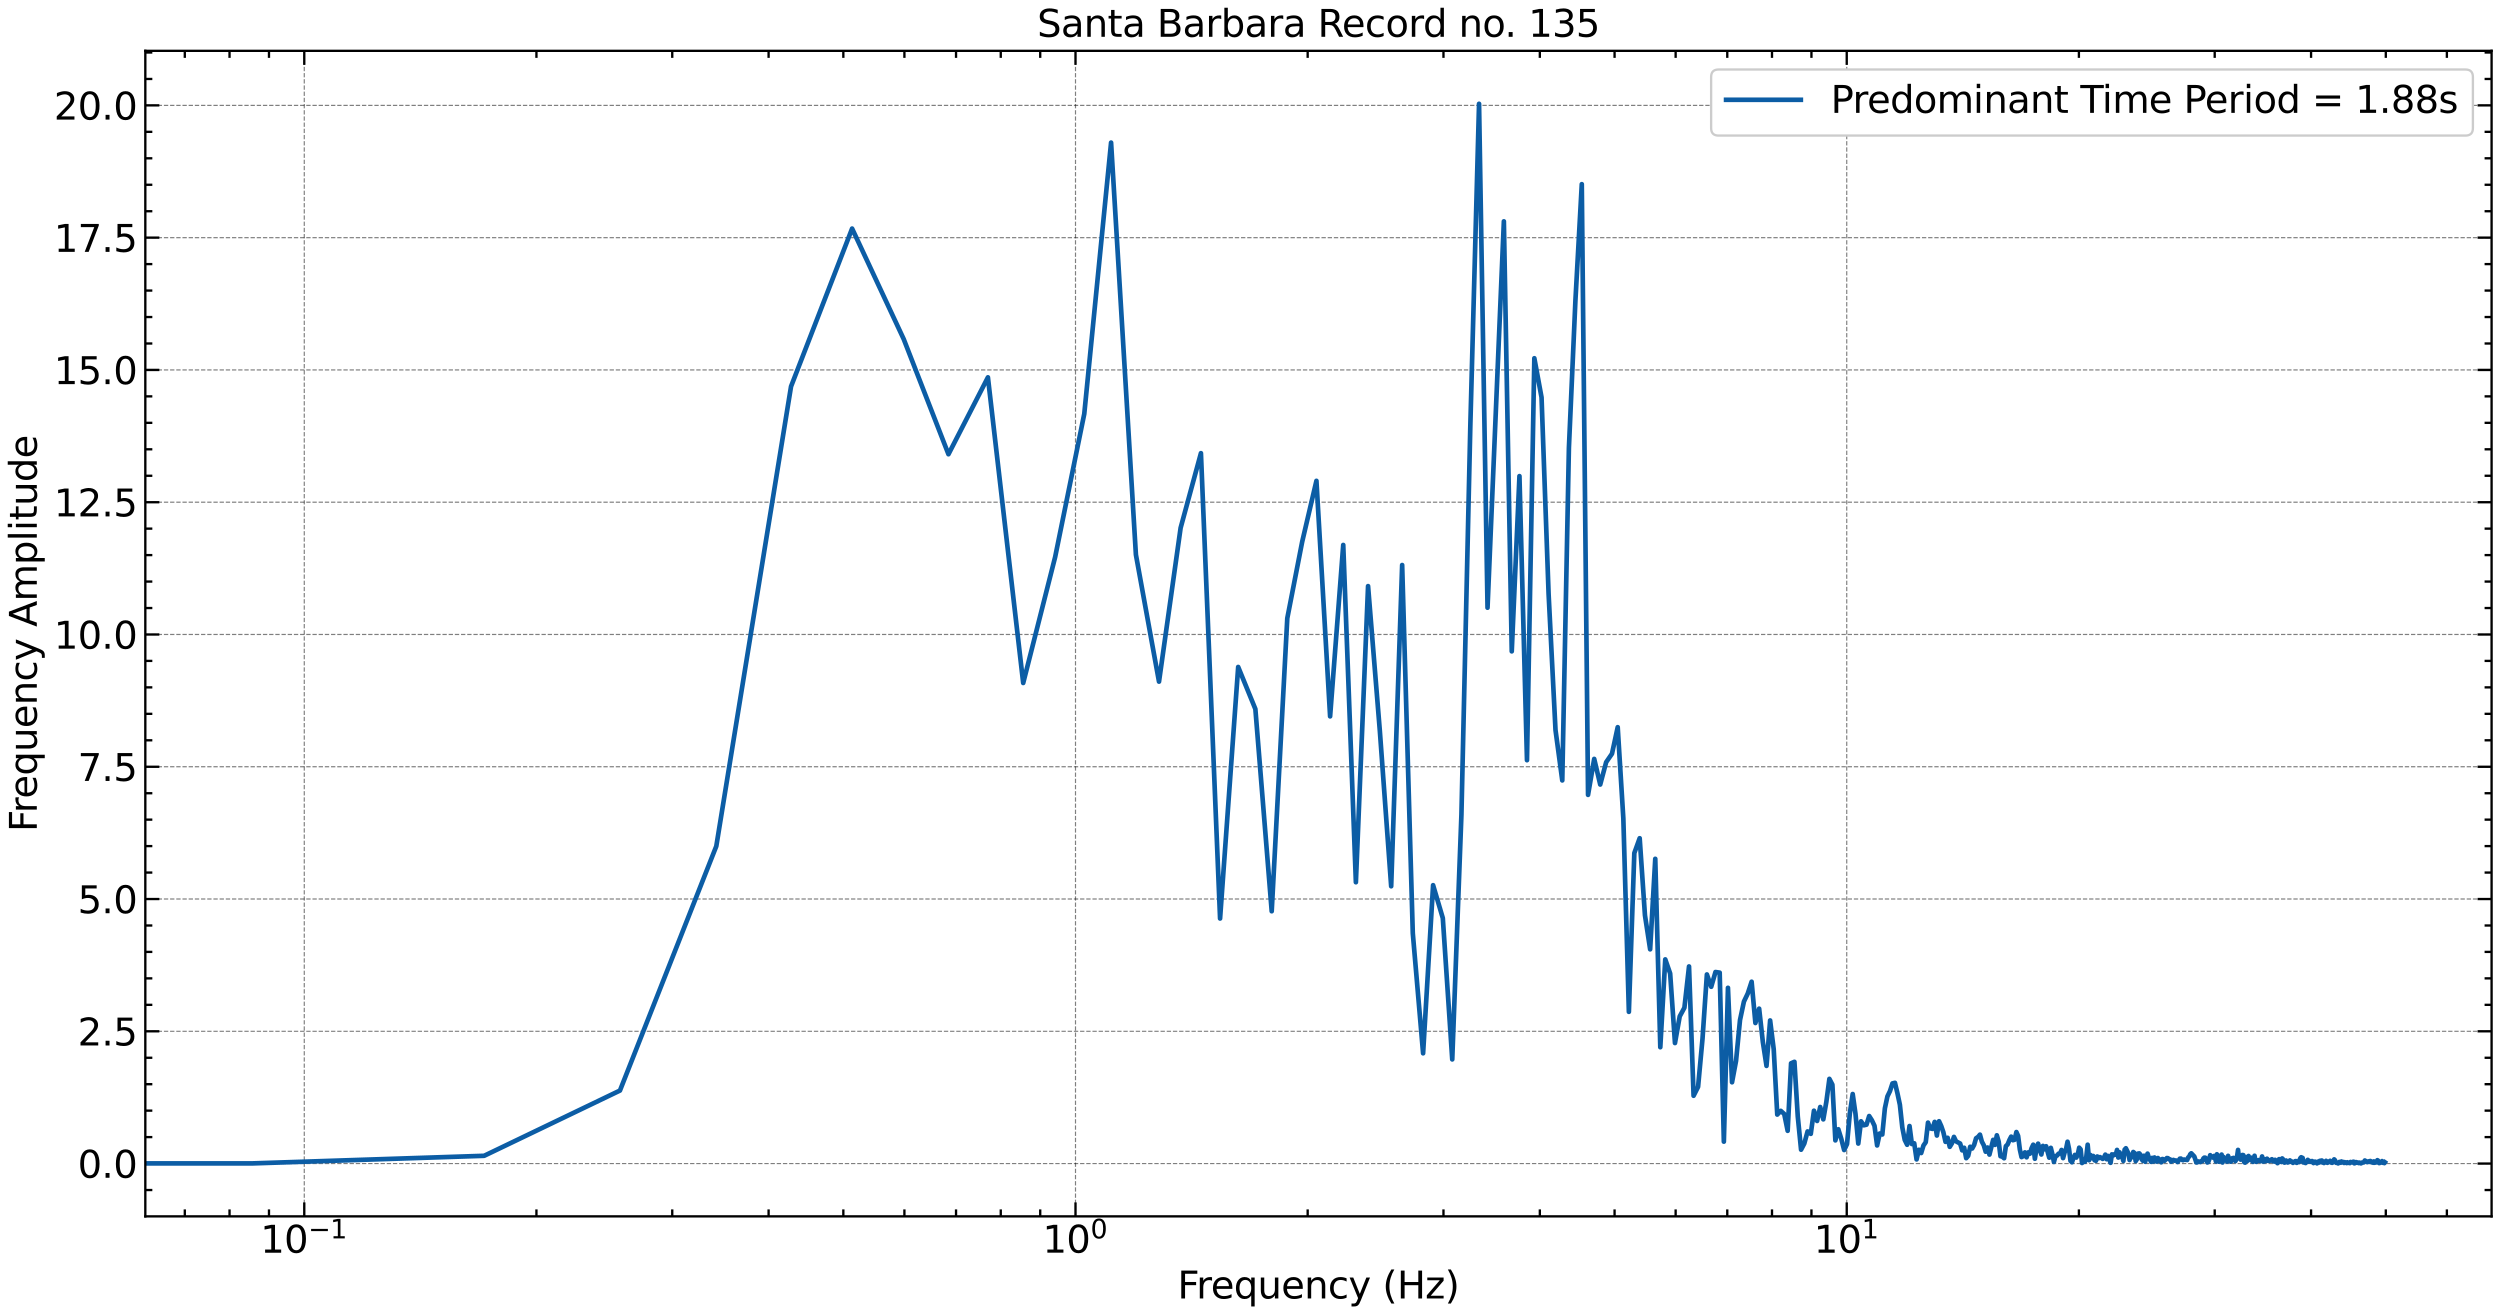 <?xml version="1.0" encoding="utf-8" standalone="no"?>
<!DOCTYPE svg PUBLIC "-//W3C//DTD SVG 1.1//EN"
  "http://www.w3.org/Graphics/SVG/1.1/DTD/svg11.dtd">
<svg xmlns:xlink="http://www.w3.org/1999/xlink" width="1070.21pt" height="562.788pt" viewBox="0 0 1070.21 562.788" xmlns="http://www.w3.org/2000/svg" version="1.1">
 <defs>
  <style type="text/css">*{stroke-linejoin: round; stroke-linecap: butt}</style>
 </defs>
 <g id="figure_1">
  <g id="patch_1">
   <path d="M 0 562.788 
L 1070.21 562.788 
L 1070.21 0 
L 0 0 
z
" style="fill: #ffffff"/>
  </g>
  <g id="axes_1">
   <g id="patch_2">
    <path d="M 62.21 520.717 
L 1066.61 520.717 
L 1066.61 21.758 
L 62.21 21.758 
z
" style="fill: #ffffff"/>
   </g>
   <g id="matplotlib.axis_1">
    <g id="xtick_1">
     <g id="line2d_1">
      <path d="M 130.254 520.717 
L 130.254 21.758 
" clip-path="url(#p69deda35cc)" style="fill: none; stroke-dasharray: 1.85,0.8; stroke-dashoffset: 0; stroke: #000000; stroke-opacity: 0.5; stroke-width: 0.5"/>
     </g>
     <g id="line2d_2">
      <defs>
       <path id="m5e40bfa766" d="M 0 0 
L 0 -6 
" style="stroke: #000000"/>
      </defs>
      <g>
       <use xlink:href="#m5e40bfa766" x="130.254" y="520.717" style="stroke: #000000"/>
      </g>
     </g>
     <g id="line2d_3">
      <defs>
       <path id="m5f6b72f36f" d="M 0 0 
L 0 6 
" style="stroke: #000000"/>
      </defs>
      <g>
       <use xlink:href="#m5f6b72f36f" x="130.254" y="21.758" style="stroke: #000000"/>
      </g>
     </g>
     <g id="text_1">
      <!-- $\mathdefault{10^{-1}}$ -->
      <g transform="translate(111.454 536.375) scale(0.16 -0.16)">
       <defs>
        <path id="DejaVuSans-31" d="M 794 531 
L 1825 531 
L 1825 4091 
L 703 3866 
L 703 4441 
L 1819 4666 
L 2450 4666 
L 2450 531 
L 3481 531 
L 3481 0 
L 794 0 
L 794 531 
z
" transform="scale(0.016)"/>
        <path id="DejaVuSans-30" d="M 2034 4250 
Q 1547 4250 1301 3770 
Q 1056 3291 1056 2328 
Q 1056 1369 1301 889 
Q 1547 409 2034 409 
Q 2525 409 2770 889 
Q 3016 1369 3016 2328 
Q 3016 3291 2770 3770 
Q 2525 4250 2034 4250 
z
M 2034 4750 
Q 2819 4750 3233 4129 
Q 3647 3509 3647 2328 
Q 3647 1150 3233 529 
Q 2819 -91 2034 -91 
Q 1250 -91 836 529 
Q 422 1150 422 2328 
Q 422 3509 836 4129 
Q 1250 4750 2034 4750 
z
" transform="scale(0.016)"/>
        <path id="DejaVuSans-2212" d="M 678 2272 
L 4684 2272 
L 4684 1741 
L 678 1741 
L 678 2272 
z
" transform="scale(0.016)"/>
       </defs>
       <use xlink:href="#DejaVuSans-31" transform="translate(0 0.684)"/>
       <use xlink:href="#DejaVuSans-30" transform="translate(63.623 0.684)"/>
       <use xlink:href="#DejaVuSans-2212" transform="translate(128.203 38.966) scale(0.7)"/>
       <use xlink:href="#DejaVuSans-31" transform="translate(186.855 38.966) scale(0.7)"/>
      </g>
     </g>
    </g>
    <g id="xtick_2">
     <g id="line2d_4">
      <path d="M 460.406 520.717 
L 460.406 21.758 
" clip-path="url(#p69deda35cc)" style="fill: none; stroke-dasharray: 1.85,0.8; stroke-dashoffset: 0; stroke: #000000; stroke-opacity: 0.5; stroke-width: 0.5"/>
     </g>
     <g id="line2d_5">
      <g>
       <use xlink:href="#m5e40bfa766" x="460.406" y="520.717" style="stroke: #000000"/>
      </g>
     </g>
     <g id="line2d_6">
      <g>
       <use xlink:href="#m5f6b72f36f" x="460.406" y="21.758" style="stroke: #000000"/>
      </g>
     </g>
     <g id="text_2">
      <!-- $\mathdefault{10^{0}}$ -->
      <g transform="translate(446.326 536.375) scale(0.16 -0.16)">
       <use xlink:href="#DejaVuSans-31" transform="translate(0 0.766)"/>
       <use xlink:href="#DejaVuSans-30" transform="translate(63.623 0.766)"/>
       <use xlink:href="#DejaVuSans-30" transform="translate(128.203 39.047) scale(0.7)"/>
      </g>
     </g>
    </g>
    <g id="xtick_3">
     <g id="line2d_7">
      <path d="M 790.558 520.717 
L 790.558 21.758 
" clip-path="url(#p69deda35cc)" style="fill: none; stroke-dasharray: 1.85,0.8; stroke-dashoffset: 0; stroke: #000000; stroke-opacity: 0.5; stroke-width: 0.5"/>
     </g>
     <g id="line2d_8">
      <g>
       <use xlink:href="#m5e40bfa766" x="790.558" y="520.717" style="stroke: #000000"/>
      </g>
     </g>
     <g id="line2d_9">
      <g>
       <use xlink:href="#m5f6b72f36f" x="790.558" y="21.758" style="stroke: #000000"/>
      </g>
     </g>
     <g id="text_3">
      <!-- $\mathdefault{10^{1}}$ -->
      <g transform="translate(776.478 536.375) scale(0.16 -0.16)">
       <use xlink:href="#DejaVuSans-31" transform="translate(0 0.684)"/>
       <use xlink:href="#DejaVuSans-30" transform="translate(63.623 0.684)"/>
       <use xlink:href="#DejaVuSans-31" transform="translate(128.203 38.966) scale(0.7)"/>
      </g>
     </g>
    </g>
    <g id="xtick_4">
     <g id="line2d_10">
      <defs>
       <path id="m559276eb8d" d="M 0 0 
L 0 -3 
" style="stroke: #000000"/>
      </defs>
      <g>
       <use xlink:href="#m559276eb8d" x="79.112" y="520.717" style="stroke: #000000"/>
      </g>
     </g>
     <g id="line2d_11">
      <defs>
       <path id="ma4624c63e6" d="M 0 0 
L 0 3 
" style="stroke: #000000"/>
      </defs>
      <g>
       <use xlink:href="#ma4624c63e6" x="79.112" y="21.758" style="stroke: #000000"/>
      </g>
     </g>
    </g>
    <g id="xtick_5">
     <g id="line2d_12">
      <g>
       <use xlink:href="#m559276eb8d" x="98.259" y="520.717" style="stroke: #000000"/>
      </g>
     </g>
     <g id="line2d_13">
      <g>
       <use xlink:href="#ma4624c63e6" x="98.259" y="21.758" style="stroke: #000000"/>
      </g>
     </g>
    </g>
    <g id="xtick_6">
     <g id="line2d_14">
      <g>
       <use xlink:href="#m559276eb8d" x="115.147" y="520.717" style="stroke: #000000"/>
      </g>
     </g>
     <g id="line2d_15">
      <g>
       <use xlink:href="#ma4624c63e6" x="115.147" y="21.758" style="stroke: #000000"/>
      </g>
     </g>
    </g>
    <g id="xtick_7">
     <g id="line2d_16">
      <g>
       <use xlink:href="#m559276eb8d" x="229.639" y="520.717" style="stroke: #000000"/>
      </g>
     </g>
     <g id="line2d_17">
      <g>
       <use xlink:href="#ma4624c63e6" x="229.639" y="21.758" style="stroke: #000000"/>
      </g>
     </g>
    </g>
    <g id="xtick_8">
     <g id="line2d_18">
      <g>
       <use xlink:href="#m559276eb8d" x="287.776" y="520.717" style="stroke: #000000"/>
      </g>
     </g>
     <g id="line2d_19">
      <g>
       <use xlink:href="#ma4624c63e6" x="287.776" y="21.758" style="stroke: #000000"/>
      </g>
     </g>
    </g>
    <g id="xtick_9">
     <g id="line2d_20">
      <g>
       <use xlink:href="#m559276eb8d" x="329.025" y="520.717" style="stroke: #000000"/>
      </g>
     </g>
     <g id="line2d_21">
      <g>
       <use xlink:href="#ma4624c63e6" x="329.025" y="21.758" style="stroke: #000000"/>
      </g>
     </g>
    </g>
    <g id="xtick_10">
     <g id="line2d_22">
      <g>
       <use xlink:href="#m559276eb8d" x="361.02" y="520.717" style="stroke: #000000"/>
      </g>
     </g>
     <g id="line2d_23">
      <g>
       <use xlink:href="#ma4624c63e6" x="361.02" y="21.758" style="stroke: #000000"/>
      </g>
     </g>
    </g>
    <g id="xtick_11">
     <g id="line2d_24">
      <g>
       <use xlink:href="#m559276eb8d" x="387.162" y="520.717" style="stroke: #000000"/>
      </g>
     </g>
     <g id="line2d_25">
      <g>
       <use xlink:href="#ma4624c63e6" x="387.162" y="21.758" style="stroke: #000000"/>
      </g>
     </g>
    </g>
    <g id="xtick_12">
     <g id="line2d_26">
      <g>
       <use xlink:href="#m559276eb8d" x="409.264" y="520.717" style="stroke: #000000"/>
      </g>
     </g>
     <g id="line2d_27">
      <g>
       <use xlink:href="#ma4624c63e6" x="409.264" y="21.758" style="stroke: #000000"/>
      </g>
     </g>
    </g>
    <g id="xtick_13">
     <g id="line2d_28">
      <g>
       <use xlink:href="#m559276eb8d" x="428.411" y="520.717" style="stroke: #000000"/>
      </g>
     </g>
     <g id="line2d_29">
      <g>
       <use xlink:href="#ma4624c63e6" x="428.411" y="21.758" style="stroke: #000000"/>
      </g>
     </g>
    </g>
    <g id="xtick_14">
     <g id="line2d_30">
      <g>
       <use xlink:href="#m559276eb8d" x="445.299" y="520.717" style="stroke: #000000"/>
      </g>
     </g>
     <g id="line2d_31">
      <g>
       <use xlink:href="#ma4624c63e6" x="445.299" y="21.758" style="stroke: #000000"/>
      </g>
     </g>
    </g>
    <g id="xtick_15">
     <g id="line2d_32">
      <g>
       <use xlink:href="#m559276eb8d" x="559.791" y="520.717" style="stroke: #000000"/>
      </g>
     </g>
     <g id="line2d_33">
      <g>
       <use xlink:href="#ma4624c63e6" x="559.791" y="21.758" style="stroke: #000000"/>
      </g>
     </g>
    </g>
    <g id="xtick_16">
     <g id="line2d_34">
      <g>
       <use xlink:href="#m559276eb8d" x="617.928" y="520.717" style="stroke: #000000"/>
      </g>
     </g>
     <g id="line2d_35">
      <g>
       <use xlink:href="#ma4624c63e6" x="617.928" y="21.758" style="stroke: #000000"/>
      </g>
     </g>
    </g>
    <g id="xtick_17">
     <g id="line2d_36">
      <g>
       <use xlink:href="#m559276eb8d" x="659.177" y="520.717" style="stroke: #000000"/>
      </g>
     </g>
     <g id="line2d_37">
      <g>
       <use xlink:href="#ma4624c63e6" x="659.177" y="21.758" style="stroke: #000000"/>
      </g>
     </g>
    </g>
    <g id="xtick_18">
     <g id="line2d_38">
      <g>
       <use xlink:href="#m559276eb8d" x="691.172" y="520.717" style="stroke: #000000"/>
      </g>
     </g>
     <g id="line2d_39">
      <g>
       <use xlink:href="#ma4624c63e6" x="691.172" y="21.758" style="stroke: #000000"/>
      </g>
     </g>
    </g>
    <g id="xtick_19">
     <g id="line2d_40">
      <g>
       <use xlink:href="#m559276eb8d" x="717.314" y="520.717" style="stroke: #000000"/>
      </g>
     </g>
     <g id="line2d_41">
      <g>
       <use xlink:href="#ma4624c63e6" x="717.314" y="21.758" style="stroke: #000000"/>
      </g>
     </g>
    </g>
    <g id="xtick_20">
     <g id="line2d_42">
      <g>
       <use xlink:href="#m559276eb8d" x="739.416" y="520.717" style="stroke: #000000"/>
      </g>
     </g>
     <g id="line2d_43">
      <g>
       <use xlink:href="#ma4624c63e6" x="739.416" y="21.758" style="stroke: #000000"/>
      </g>
     </g>
    </g>
    <g id="xtick_21">
     <g id="line2d_44">
      <g>
       <use xlink:href="#m559276eb8d" x="758.563" y="520.717" style="stroke: #000000"/>
      </g>
     </g>
     <g id="line2d_45">
      <g>
       <use xlink:href="#ma4624c63e6" x="758.563" y="21.758" style="stroke: #000000"/>
      </g>
     </g>
    </g>
    <g id="xtick_22">
     <g id="line2d_46">
      <g>
       <use xlink:href="#m559276eb8d" x="775.451" y="520.717" style="stroke: #000000"/>
      </g>
     </g>
     <g id="line2d_47">
      <g>
       <use xlink:href="#ma4624c63e6" x="775.451" y="21.758" style="stroke: #000000"/>
      </g>
     </g>
    </g>
    <g id="xtick_23">
     <g id="line2d_48">
      <g>
       <use xlink:href="#m559276eb8d" x="889.943" y="520.717" style="stroke: #000000"/>
      </g>
     </g>
     <g id="line2d_49">
      <g>
       <use xlink:href="#ma4624c63e6" x="889.943" y="21.758" style="stroke: #000000"/>
      </g>
     </g>
    </g>
    <g id="xtick_24">
     <g id="line2d_50">
      <g>
       <use xlink:href="#m559276eb8d" x="948.08" y="520.717" style="stroke: #000000"/>
      </g>
     </g>
     <g id="line2d_51">
      <g>
       <use xlink:href="#ma4624c63e6" x="948.08" y="21.758" style="stroke: #000000"/>
      </g>
     </g>
    </g>
    <g id="xtick_25">
     <g id="line2d_52">
      <g>
       <use xlink:href="#m559276eb8d" x="989.329" y="520.717" style="stroke: #000000"/>
      </g>
     </g>
     <g id="line2d_53">
      <g>
       <use xlink:href="#ma4624c63e6" x="989.329" y="21.758" style="stroke: #000000"/>
      </g>
     </g>
    </g>
    <g id="xtick_26">
     <g id="line2d_54">
      <g>
       <use xlink:href="#m559276eb8d" x="1021.324" y="520.717" style="stroke: #000000"/>
      </g>
     </g>
     <g id="line2d_55">
      <g>
       <use xlink:href="#ma4624c63e6" x="1021.324" y="21.758" style="stroke: #000000"/>
      </g>
     </g>
    </g>
    <g id="xtick_27">
     <g id="line2d_56">
      <g>
       <use xlink:href="#m559276eb8d" x="1047.466" y="520.717" style="stroke: #000000"/>
      </g>
     </g>
     <g id="line2d_57">
      <g>
       <use xlink:href="#ma4624c63e6" x="1047.466" y="21.758" style="stroke: #000000"/>
      </g>
     </g>
    </g>
    <g id="text_4">
     <!-- Frequency (Hz) -->
     <g transform="translate(504.082 555.86) scale(0.16 -0.16)">
      <defs>
       <path id="DejaVuSans-46" d="M 628 4666 
L 3309 4666 
L 3309 4134 
L 1259 4134 
L 1259 2759 
L 3109 2759 
L 3109 2228 
L 1259 2228 
L 1259 0 
L 628 0 
L 628 4666 
z
" transform="scale(0.016)"/>
       <path id="DejaVuSans-72" d="M 2631 2963 
Q 2534 3019 2420 3045 
Q 2306 3072 2169 3072 
Q 1681 3072 1420 2755 
Q 1159 2438 1159 1844 
L 1159 0 
L 581 0 
L 581 3500 
L 1159 3500 
L 1159 2956 
Q 1341 3275 1631 3429 
Q 1922 3584 2338 3584 
Q 2397 3584 2469 3576 
Q 2541 3569 2628 3553 
L 2631 2963 
z
" transform="scale(0.016)"/>
       <path id="DejaVuSans-65" d="M 3597 1894 
L 3597 1613 
L 953 1613 
Q 991 1019 1311 708 
Q 1631 397 2203 397 
Q 2534 397 2845 478 
Q 3156 559 3463 722 
L 3463 178 
Q 3153 47 2828 -22 
Q 2503 -91 2169 -91 
Q 1331 -91 842 396 
Q 353 884 353 1716 
Q 353 2575 817 3079 
Q 1281 3584 2069 3584 
Q 2775 3584 3186 3129 
Q 3597 2675 3597 1894 
z
M 3022 2063 
Q 3016 2534 2758 2815 
Q 2500 3097 2075 3097 
Q 1594 3097 1305 2825 
Q 1016 2553 972 2059 
L 3022 2063 
z
" transform="scale(0.016)"/>
       <path id="DejaVuSans-71" d="M 947 1747 
Q 947 1113 1208 752 
Q 1469 391 1925 391 
Q 2381 391 2643 752 
Q 2906 1113 2906 1747 
Q 2906 2381 2643 2742 
Q 2381 3103 1925 3103 
Q 1469 3103 1208 2742 
Q 947 2381 947 1747 
z
M 2906 525 
Q 2725 213 2448 61 
Q 2172 -91 1784 -91 
Q 1150 -91 751 415 
Q 353 922 353 1747 
Q 353 2572 751 3078 
Q 1150 3584 1784 3584 
Q 2172 3584 2448 3432 
Q 2725 3281 2906 2969 
L 2906 3500 
L 3481 3500 
L 3481 -1331 
L 2906 -1331 
L 2906 525 
z
" transform="scale(0.016)"/>
       <path id="DejaVuSans-75" d="M 544 1381 
L 544 3500 
L 1119 3500 
L 1119 1403 
Q 1119 906 1312 657 
Q 1506 409 1894 409 
Q 2359 409 2629 706 
Q 2900 1003 2900 1516 
L 2900 3500 
L 3475 3500 
L 3475 0 
L 2900 0 
L 2900 538 
Q 2691 219 2414 64 
Q 2138 -91 1772 -91 
Q 1169 -91 856 284 
Q 544 659 544 1381 
z
M 1991 3584 
L 1991 3584 
z
" transform="scale(0.016)"/>
       <path id="DejaVuSans-6e" d="M 3513 2113 
L 3513 0 
L 2938 0 
L 2938 2094 
Q 2938 2591 2744 2837 
Q 2550 3084 2163 3084 
Q 1697 3084 1428 2787 
Q 1159 2491 1159 1978 
L 1159 0 
L 581 0 
L 581 3500 
L 1159 3500 
L 1159 2956 
Q 1366 3272 1645 3428 
Q 1925 3584 2291 3584 
Q 2894 3584 3203 3211 
Q 3513 2838 3513 2113 
z
" transform="scale(0.016)"/>
       <path id="DejaVuSans-63" d="M 3122 3366 
L 3122 2828 
Q 2878 2963 2633 3030 
Q 2388 3097 2138 3097 
Q 1578 3097 1268 2742 
Q 959 2388 959 1747 
Q 959 1106 1268 751 
Q 1578 397 2138 397 
Q 2388 397 2633 464 
Q 2878 531 3122 666 
L 3122 134 
Q 2881 22 2623 -34 
Q 2366 -91 2075 -91 
Q 1284 -91 818 406 
Q 353 903 353 1747 
Q 353 2603 823 3093 
Q 1294 3584 2113 3584 
Q 2378 3584 2631 3529 
Q 2884 3475 3122 3366 
z
" transform="scale(0.016)"/>
       <path id="DejaVuSans-79" d="M 2059 -325 
Q 1816 -950 1584 -1140 
Q 1353 -1331 966 -1331 
L 506 -1331 
L 506 -850 
L 844 -850 
Q 1081 -850 1212 -737 
Q 1344 -625 1503 -206 
L 1606 56 
L 191 3500 
L 800 3500 
L 1894 763 
L 2988 3500 
L 3597 3500 
L 2059 -325 
z
" transform="scale(0.016)"/>
       <path id="DejaVuSans-20" transform="scale(0.016)"/>
       <path id="DejaVuSans-28" d="M 1984 4856 
Q 1566 4138 1362 3434 
Q 1159 2731 1159 2009 
Q 1159 1288 1364 580 
Q 1569 -128 1984 -844 
L 1484 -844 
Q 1016 -109 783 600 
Q 550 1309 550 2009 
Q 550 2706 781 3412 
Q 1013 4119 1484 4856 
L 1984 4856 
z
" transform="scale(0.016)"/>
       <path id="DejaVuSans-48" d="M 628 4666 
L 1259 4666 
L 1259 2753 
L 3553 2753 
L 3553 4666 
L 4184 4666 
L 4184 0 
L 3553 0 
L 3553 2222 
L 1259 2222 
L 1259 0 
L 628 0 
L 628 4666 
z
" transform="scale(0.016)"/>
       <path id="DejaVuSans-7a" d="M 353 3500 
L 3084 3500 
L 3084 2975 
L 922 459 
L 3084 459 
L 3084 0 
L 275 0 
L 275 525 
L 2438 3041 
L 353 3041 
L 353 3500 
z
" transform="scale(0.016)"/>
       <path id="DejaVuSans-29" d="M 513 4856 
L 1013 4856 
Q 1481 4119 1714 3412 
Q 1947 2706 1947 2009 
Q 1947 1309 1714 600 
Q 1481 -109 1013 -844 
L 513 -844 
Q 928 -128 1133 580 
Q 1338 1288 1338 2009 
Q 1338 2731 1133 3434 
Q 928 4138 513 4856 
z
" transform="scale(0.016)"/>
      </defs>
      <use xlink:href="#DejaVuSans-46"/>
      <use xlink:href="#DejaVuSans-72" x="50.27"/>
      <use xlink:href="#DejaVuSans-65" x="89.133"/>
      <use xlink:href="#DejaVuSans-71" x="150.656"/>
      <use xlink:href="#DejaVuSans-75" x="214.133"/>
      <use xlink:href="#DejaVuSans-65" x="277.512"/>
      <use xlink:href="#DejaVuSans-6e" x="339.035"/>
      <use xlink:href="#DejaVuSans-63" x="402.414"/>
      <use xlink:href="#DejaVuSans-79" x="457.395"/>
      <use xlink:href="#DejaVuSans-20" x="516.574"/>
      <use xlink:href="#DejaVuSans-28" x="548.361"/>
      <use xlink:href="#DejaVuSans-48" x="587.375"/>
      <use xlink:href="#DejaVuSans-7a" x="662.57"/>
      <use xlink:href="#DejaVuSans-29" x="715.061"/>
     </g>
    </g>
   </g>
   <g id="matplotlib.axis_2">
    <g id="ytick_1">
     <g id="line2d_58">
      <path d="M 62.21 498.102 
L 1066.61 498.102 
" clip-path="url(#p69deda35cc)" style="fill: none; stroke-dasharray: 1.85,0.8; stroke-dashoffset: 0; stroke: #000000; stroke-opacity: 0.5; stroke-width: 0.5"/>
     </g>
     <g id="line2d_59">
      <defs>
       <path id="md813bafa97" d="M 0 0 
L 6 0 
" style="stroke: #000000"/>
      </defs>
      <g>
       <use xlink:href="#md813bafa97" x="62.21" y="498.102" style="stroke: #000000"/>
      </g>
     </g>
     <g id="line2d_60">
      <defs>
       <path id="m43d30a6944" d="M 0 0 
L -6 0 
" style="stroke: #000000"/>
      </defs>
      <g>
       <use xlink:href="#m43d30a6944" x="1066.61" y="498.102" style="stroke: #000000"/>
      </g>
     </g>
     <g id="text_5">
      <!-- 0.0 -->
      <g transform="translate(33.265 504.18) scale(0.16 -0.16)">
       <defs>
        <path id="DejaVuSans-2e" d="M 684 794 
L 1344 794 
L 1344 0 
L 684 0 
L 684 794 
z
" transform="scale(0.016)"/>
       </defs>
       <use xlink:href="#DejaVuSans-30"/>
       <use xlink:href="#DejaVuSans-2e" x="63.623"/>
       <use xlink:href="#DejaVuSans-30" x="95.41"/>
      </g>
     </g>
    </g>
    <g id="ytick_2">
     <g id="line2d_61">
      <path d="M 62.21 441.478 
L 1066.61 441.478 
" clip-path="url(#p69deda35cc)" style="fill: none; stroke-dasharray: 1.85,0.8; stroke-dashoffset: 0; stroke: #000000; stroke-opacity: 0.5; stroke-width: 0.5"/>
     </g>
     <g id="line2d_62">
      <g>
       <use xlink:href="#md813bafa97" x="62.21" y="441.478" style="stroke: #000000"/>
      </g>
     </g>
     <g id="line2d_63">
      <g>
       <use xlink:href="#m43d30a6944" x="1066.61" y="441.478" style="stroke: #000000"/>
      </g>
     </g>
     <g id="text_6">
      <!-- 2.5 -->
      <g transform="translate(33.265 447.557) scale(0.16 -0.16)">
       <defs>
        <path id="DejaVuSans-32" d="M 1228 531 
L 3431 531 
L 3431 0 
L 469 0 
L 469 531 
Q 828 903 1448 1529 
Q 2069 2156 2228 2338 
Q 2531 2678 2651 2914 
Q 2772 3150 2772 3378 
Q 2772 3750 2511 3984 
Q 2250 4219 1831 4219 
Q 1534 4219 1204 4116 
Q 875 4013 500 3803 
L 500 4441 
Q 881 4594 1212 4672 
Q 1544 4750 1819 4750 
Q 2544 4750 2975 4387 
Q 3406 4025 3406 3419 
Q 3406 3131 3298 2873 
Q 3191 2616 2906 2266 
Q 2828 2175 2409 1742 
Q 1991 1309 1228 531 
z
" transform="scale(0.016)"/>
        <path id="DejaVuSans-35" d="M 691 4666 
L 3169 4666 
L 3169 4134 
L 1269 4134 
L 1269 2991 
Q 1406 3038 1543 3061 
Q 1681 3084 1819 3084 
Q 2600 3084 3056 2656 
Q 3513 2228 3513 1497 
Q 3513 744 3044 326 
Q 2575 -91 1722 -91 
Q 1428 -91 1123 -41 
Q 819 9 494 109 
L 494 744 
Q 775 591 1075 516 
Q 1375 441 1709 441 
Q 2250 441 2565 725 
Q 2881 1009 2881 1497 
Q 2881 1984 2565 2268 
Q 2250 2553 1709 2553 
Q 1456 2553 1204 2497 
Q 953 2441 691 2322 
L 691 4666 
z
" transform="scale(0.016)"/>
       </defs>
       <use xlink:href="#DejaVuSans-32"/>
       <use xlink:href="#DejaVuSans-2e" x="63.623"/>
       <use xlink:href="#DejaVuSans-35" x="95.41"/>
      </g>
     </g>
    </g>
    <g id="ytick_3">
     <g id="line2d_64">
      <path d="M 62.21 384.855 
L 1066.61 384.855 
" clip-path="url(#p69deda35cc)" style="fill: none; stroke-dasharray: 1.85,0.8; stroke-dashoffset: 0; stroke: #000000; stroke-opacity: 0.5; stroke-width: 0.5"/>
     </g>
     <g id="line2d_65">
      <g>
       <use xlink:href="#md813bafa97" x="62.21" y="384.855" style="stroke: #000000"/>
      </g>
     </g>
     <g id="line2d_66">
      <g>
       <use xlink:href="#m43d30a6944" x="1066.61" y="384.855" style="stroke: #000000"/>
      </g>
     </g>
     <g id="text_7">
      <!-- 5.0 -->
      <g transform="translate(33.265 390.934) scale(0.16 -0.16)">
       <use xlink:href="#DejaVuSans-35"/>
       <use xlink:href="#DejaVuSans-2e" x="63.623"/>
       <use xlink:href="#DejaVuSans-30" x="95.41"/>
      </g>
     </g>
    </g>
    <g id="ytick_4">
     <g id="line2d_67">
      <path d="M 62.21 328.232 
L 1066.61 328.232 
" clip-path="url(#p69deda35cc)" style="fill: none; stroke-dasharray: 1.85,0.8; stroke-dashoffset: 0; stroke: #000000; stroke-opacity: 0.5; stroke-width: 0.5"/>
     </g>
     <g id="line2d_68">
      <g>
       <use xlink:href="#md813bafa97" x="62.21" y="328.232" style="stroke: #000000"/>
      </g>
     </g>
     <g id="line2d_69">
      <g>
       <use xlink:href="#m43d30a6944" x="1066.61" y="328.232" style="stroke: #000000"/>
      </g>
     </g>
     <g id="text_8">
      <!-- 7.5 -->
      <g transform="translate(33.265 334.311) scale(0.16 -0.16)">
       <defs>
        <path id="DejaVuSans-37" d="M 525 4666 
L 3525 4666 
L 3525 4397 
L 1831 0 
L 1172 0 
L 2766 4134 
L 525 4134 
L 525 4666 
z
" transform="scale(0.016)"/>
       </defs>
       <use xlink:href="#DejaVuSans-37"/>
       <use xlink:href="#DejaVuSans-2e" x="63.623"/>
       <use xlink:href="#DejaVuSans-35" x="95.41"/>
      </g>
     </g>
    </g>
    <g id="ytick_5">
     <g id="line2d_70">
      <path d="M 62.21 271.609 
L 1066.61 271.609 
" clip-path="url(#p69deda35cc)" style="fill: none; stroke-dasharray: 1.85,0.8; stroke-dashoffset: 0; stroke: #000000; stroke-opacity: 0.5; stroke-width: 0.5"/>
     </g>
     <g id="line2d_71">
      <g>
       <use xlink:href="#md813bafa97" x="62.21" y="271.609" style="stroke: #000000"/>
      </g>
     </g>
     <g id="line2d_72">
      <g>
       <use xlink:href="#m43d30a6944" x="1066.61" y="271.609" style="stroke: #000000"/>
      </g>
     </g>
     <g id="text_9">
      <!-- 10.0 -->
      <g transform="translate(23.085 277.688) scale(0.16 -0.16)">
       <use xlink:href="#DejaVuSans-31"/>
       <use xlink:href="#DejaVuSans-30" x="63.623"/>
       <use xlink:href="#DejaVuSans-2e" x="127.246"/>
       <use xlink:href="#DejaVuSans-30" x="159.033"/>
      </g>
     </g>
    </g>
    <g id="ytick_6">
     <g id="line2d_73">
      <path d="M 62.21 214.986 
L 1066.61 214.986 
" clip-path="url(#p69deda35cc)" style="fill: none; stroke-dasharray: 1.85,0.8; stroke-dashoffset: 0; stroke: #000000; stroke-opacity: 0.5; stroke-width: 0.5"/>
     </g>
     <g id="line2d_74">
      <g>
       <use xlink:href="#md813bafa97" x="62.21" y="214.986" style="stroke: #000000"/>
      </g>
     </g>
     <g id="line2d_75">
      <g>
       <use xlink:href="#m43d30a6944" x="1066.61" y="214.986" style="stroke: #000000"/>
      </g>
     </g>
     <g id="text_10">
      <!-- 12.5 -->
      <g transform="translate(23.085 221.065) scale(0.16 -0.16)">
       <use xlink:href="#DejaVuSans-31"/>
       <use xlink:href="#DejaVuSans-32" x="63.623"/>
       <use xlink:href="#DejaVuSans-2e" x="127.246"/>
       <use xlink:href="#DejaVuSans-35" x="159.033"/>
      </g>
     </g>
    </g>
    <g id="ytick_7">
     <g id="line2d_76">
      <path d="M 62.21 158.363 
L 1066.61 158.363 
" clip-path="url(#p69deda35cc)" style="fill: none; stroke-dasharray: 1.85,0.8; stroke-dashoffset: 0; stroke: #000000; stroke-opacity: 0.5; stroke-width: 0.5"/>
     </g>
     <g id="line2d_77">
      <g>
       <use xlink:href="#md813bafa97" x="62.21" y="158.363" style="stroke: #000000"/>
      </g>
     </g>
     <g id="line2d_78">
      <g>
       <use xlink:href="#m43d30a6944" x="1066.61" y="158.363" style="stroke: #000000"/>
      </g>
     </g>
     <g id="text_11">
      <!-- 15.0 -->
      <g transform="translate(23.085 164.442) scale(0.16 -0.16)">
       <use xlink:href="#DejaVuSans-31"/>
       <use xlink:href="#DejaVuSans-35" x="63.623"/>
       <use xlink:href="#DejaVuSans-2e" x="127.246"/>
       <use xlink:href="#DejaVuSans-30" x="159.033"/>
      </g>
     </g>
    </g>
    <g id="ytick_8">
     <g id="line2d_79">
      <path d="M 62.21 101.74 
L 1066.61 101.74 
" clip-path="url(#p69deda35cc)" style="fill: none; stroke-dasharray: 1.85,0.8; stroke-dashoffset: 0; stroke: #000000; stroke-opacity: 0.5; stroke-width: 0.5"/>
     </g>
     <g id="line2d_80">
      <g>
       <use xlink:href="#md813bafa97" x="62.21" y="101.74" style="stroke: #000000"/>
      </g>
     </g>
     <g id="line2d_81">
      <g>
       <use xlink:href="#m43d30a6944" x="1066.61" y="101.74" style="stroke: #000000"/>
      </g>
     </g>
     <g id="text_12">
      <!-- 17.5 -->
      <g transform="translate(23.085 107.818) scale(0.16 -0.16)">
       <use xlink:href="#DejaVuSans-31"/>
       <use xlink:href="#DejaVuSans-37" x="63.623"/>
       <use xlink:href="#DejaVuSans-2e" x="127.246"/>
       <use xlink:href="#DejaVuSans-35" x="159.033"/>
      </g>
     </g>
    </g>
    <g id="ytick_9">
     <g id="line2d_82">
      <path d="M 62.21 45.117 
L 1066.61 45.117 
" clip-path="url(#p69deda35cc)" style="fill: none; stroke-dasharray: 1.85,0.8; stroke-dashoffset: 0; stroke: #000000; stroke-opacity: 0.5; stroke-width: 0.5"/>
     </g>
     <g id="line2d_83">
      <g>
       <use xlink:href="#md813bafa97" x="62.21" y="45.117" style="stroke: #000000"/>
      </g>
     </g>
     <g id="line2d_84">
      <g>
       <use xlink:href="#m43d30a6944" x="1066.61" y="45.117" style="stroke: #000000"/>
      </g>
     </g>
     <g id="text_13">
      <!-- 20.0 -->
      <g transform="translate(23.085 51.195) scale(0.16 -0.16)">
       <use xlink:href="#DejaVuSans-32"/>
       <use xlink:href="#DejaVuSans-30" x="63.623"/>
       <use xlink:href="#DejaVuSans-2e" x="127.246"/>
       <use xlink:href="#DejaVuSans-30" x="159.033"/>
      </g>
     </g>
    </g>
    <g id="ytick_10">
     <g id="line2d_85">
      <defs>
       <path id="m5a517b5baa" d="M 0 0 
L 3 0 
" style="stroke: #000000"/>
      </defs>
      <g>
       <use xlink:href="#m5a517b5baa" x="62.21" y="509.426" style="stroke: #000000"/>
      </g>
     </g>
     <g id="line2d_86">
      <defs>
       <path id="mdd43792ad7" d="M 0 0 
L -3 0 
" style="stroke: #000000"/>
      </defs>
      <g>
       <use xlink:href="#mdd43792ad7" x="1066.61" y="509.426" style="stroke: #000000"/>
      </g>
     </g>
    </g>
    <g id="ytick_11">
     <g id="line2d_87">
      <g>
       <use xlink:href="#m5a517b5baa" x="62.21" y="486.777" style="stroke: #000000"/>
      </g>
     </g>
     <g id="line2d_88">
      <g>
       <use xlink:href="#mdd43792ad7" x="1066.61" y="486.777" style="stroke: #000000"/>
      </g>
     </g>
    </g>
    <g id="ytick_12">
     <g id="line2d_89">
      <g>
       <use xlink:href="#m5a517b5baa" x="62.21" y="475.452" style="stroke: #000000"/>
      </g>
     </g>
     <g id="line2d_90">
      <g>
       <use xlink:href="#mdd43792ad7" x="1066.61" y="475.452" style="stroke: #000000"/>
      </g>
     </g>
    </g>
    <g id="ytick_13">
     <g id="line2d_91">
      <g>
       <use xlink:href="#m5a517b5baa" x="62.21" y="464.128" style="stroke: #000000"/>
      </g>
     </g>
     <g id="line2d_92">
      <g>
       <use xlink:href="#mdd43792ad7" x="1066.61" y="464.128" style="stroke: #000000"/>
      </g>
     </g>
    </g>
    <g id="ytick_14">
     <g id="line2d_93">
      <g>
       <use xlink:href="#m5a517b5baa" x="62.21" y="452.803" style="stroke: #000000"/>
      </g>
     </g>
     <g id="line2d_94">
      <g>
       <use xlink:href="#mdd43792ad7" x="1066.61" y="452.803" style="stroke: #000000"/>
      </g>
     </g>
    </g>
    <g id="ytick_15">
     <g id="line2d_95">
      <g>
       <use xlink:href="#m5a517b5baa" x="62.21" y="430.154" style="stroke: #000000"/>
      </g>
     </g>
     <g id="line2d_96">
      <g>
       <use xlink:href="#mdd43792ad7" x="1066.61" y="430.154" style="stroke: #000000"/>
      </g>
     </g>
    </g>
    <g id="ytick_16">
     <g id="line2d_97">
      <g>
       <use xlink:href="#m5a517b5baa" x="62.21" y="418.829" style="stroke: #000000"/>
      </g>
     </g>
     <g id="line2d_98">
      <g>
       <use xlink:href="#mdd43792ad7" x="1066.61" y="418.829" style="stroke: #000000"/>
      </g>
     </g>
    </g>
    <g id="ytick_17">
     <g id="line2d_99">
      <g>
       <use xlink:href="#m5a517b5baa" x="62.21" y="407.505" style="stroke: #000000"/>
      </g>
     </g>
     <g id="line2d_100">
      <g>
       <use xlink:href="#mdd43792ad7" x="1066.61" y="407.505" style="stroke: #000000"/>
      </g>
     </g>
    </g>
    <g id="ytick_18">
     <g id="line2d_101">
      <g>
       <use xlink:href="#m5a517b5baa" x="62.21" y="396.18" style="stroke: #000000"/>
      </g>
     </g>
     <g id="line2d_102">
      <g>
       <use xlink:href="#mdd43792ad7" x="1066.61" y="396.18" style="stroke: #000000"/>
      </g>
     </g>
    </g>
    <g id="ytick_19">
     <g id="line2d_103">
      <g>
       <use xlink:href="#m5a517b5baa" x="62.21" y="373.531" style="stroke: #000000"/>
      </g>
     </g>
     <g id="line2d_104">
      <g>
       <use xlink:href="#mdd43792ad7" x="1066.61" y="373.531" style="stroke: #000000"/>
      </g>
     </g>
    </g>
    <g id="ytick_20">
     <g id="line2d_105">
      <g>
       <use xlink:href="#m5a517b5baa" x="62.21" y="362.206" style="stroke: #000000"/>
      </g>
     </g>
     <g id="line2d_106">
      <g>
       <use xlink:href="#mdd43792ad7" x="1066.61" y="362.206" style="stroke: #000000"/>
      </g>
     </g>
    </g>
    <g id="ytick_21">
     <g id="line2d_107">
      <g>
       <use xlink:href="#m5a517b5baa" x="62.21" y="350.881" style="stroke: #000000"/>
      </g>
     </g>
     <g id="line2d_108">
      <g>
       <use xlink:href="#mdd43792ad7" x="1066.61" y="350.881" style="stroke: #000000"/>
      </g>
     </g>
    </g>
    <g id="ytick_22">
     <g id="line2d_109">
      <g>
       <use xlink:href="#m5a517b5baa" x="62.21" y="339.557" style="stroke: #000000"/>
      </g>
     </g>
     <g id="line2d_110">
      <g>
       <use xlink:href="#mdd43792ad7" x="1066.61" y="339.557" style="stroke: #000000"/>
      </g>
     </g>
    </g>
    <g id="ytick_23">
     <g id="line2d_111">
      <g>
       <use xlink:href="#m5a517b5baa" x="62.21" y="316.908" style="stroke: #000000"/>
      </g>
     </g>
     <g id="line2d_112">
      <g>
       <use xlink:href="#mdd43792ad7" x="1066.61" y="316.908" style="stroke: #000000"/>
      </g>
     </g>
    </g>
    <g id="ytick_24">
     <g id="line2d_113">
      <g>
       <use xlink:href="#m5a517b5baa" x="62.21" y="305.583" style="stroke: #000000"/>
      </g>
     </g>
     <g id="line2d_114">
      <g>
       <use xlink:href="#mdd43792ad7" x="1066.61" y="305.583" style="stroke: #000000"/>
      </g>
     </g>
    </g>
    <g id="ytick_25">
     <g id="line2d_115">
      <g>
       <use xlink:href="#m5a517b5baa" x="62.21" y="294.258" style="stroke: #000000"/>
      </g>
     </g>
     <g id="line2d_116">
      <g>
       <use xlink:href="#mdd43792ad7" x="1066.61" y="294.258" style="stroke: #000000"/>
      </g>
     </g>
    </g>
    <g id="ytick_26">
     <g id="line2d_117">
      <g>
       <use xlink:href="#m5a517b5baa" x="62.21" y="282.934" style="stroke: #000000"/>
      </g>
     </g>
     <g id="line2d_118">
      <g>
       <use xlink:href="#mdd43792ad7" x="1066.61" y="282.934" style="stroke: #000000"/>
      </g>
     </g>
    </g>
    <g id="ytick_27">
     <g id="line2d_119">
      <g>
       <use xlink:href="#m5a517b5baa" x="62.21" y="260.284" style="stroke: #000000"/>
      </g>
     </g>
     <g id="line2d_120">
      <g>
       <use xlink:href="#mdd43792ad7" x="1066.61" y="260.284" style="stroke: #000000"/>
      </g>
     </g>
    </g>
    <g id="ytick_28">
     <g id="line2d_121">
      <g>
       <use xlink:href="#m5a517b5baa" x="62.21" y="248.96" style="stroke: #000000"/>
      </g>
     </g>
     <g id="line2d_122">
      <g>
       <use xlink:href="#mdd43792ad7" x="1066.61" y="248.96" style="stroke: #000000"/>
      </g>
     </g>
    </g>
    <g id="ytick_29">
     <g id="line2d_123">
      <g>
       <use xlink:href="#m5a517b5baa" x="62.21" y="237.635" style="stroke: #000000"/>
      </g>
     </g>
     <g id="line2d_124">
      <g>
       <use xlink:href="#mdd43792ad7" x="1066.61" y="237.635" style="stroke: #000000"/>
      </g>
     </g>
    </g>
    <g id="ytick_30">
     <g id="line2d_125">
      <g>
       <use xlink:href="#m5a517b5baa" x="62.21" y="226.311" style="stroke: #000000"/>
      </g>
     </g>
     <g id="line2d_126">
      <g>
       <use xlink:href="#mdd43792ad7" x="1066.61" y="226.311" style="stroke: #000000"/>
      </g>
     </g>
    </g>
    <g id="ytick_31">
     <g id="line2d_127">
      <g>
       <use xlink:href="#m5a517b5baa" x="62.21" y="203.661" style="stroke: #000000"/>
      </g>
     </g>
     <g id="line2d_128">
      <g>
       <use xlink:href="#mdd43792ad7" x="1066.61" y="203.661" style="stroke: #000000"/>
      </g>
     </g>
    </g>
    <g id="ytick_32">
     <g id="line2d_129">
      <g>
       <use xlink:href="#m5a517b5baa" x="62.21" y="192.337" style="stroke: #000000"/>
      </g>
     </g>
     <g id="line2d_130">
      <g>
       <use xlink:href="#mdd43792ad7" x="1066.61" y="192.337" style="stroke: #000000"/>
      </g>
     </g>
    </g>
    <g id="ytick_33">
     <g id="line2d_131">
      <g>
       <use xlink:href="#m5a517b5baa" x="62.21" y="181.012" style="stroke: #000000"/>
      </g>
     </g>
     <g id="line2d_132">
      <g>
       <use xlink:href="#mdd43792ad7" x="1066.61" y="181.012" style="stroke: #000000"/>
      </g>
     </g>
    </g>
    <g id="ytick_34">
     <g id="line2d_133">
      <g>
       <use xlink:href="#m5a517b5baa" x="62.21" y="169.687" style="stroke: #000000"/>
      </g>
     </g>
     <g id="line2d_134">
      <g>
       <use xlink:href="#mdd43792ad7" x="1066.61" y="169.687" style="stroke: #000000"/>
      </g>
     </g>
    </g>
    <g id="ytick_35">
     <g id="line2d_135">
      <g>
       <use xlink:href="#m5a517b5baa" x="62.21" y="147.038" style="stroke: #000000"/>
      </g>
     </g>
     <g id="line2d_136">
      <g>
       <use xlink:href="#mdd43792ad7" x="1066.61" y="147.038" style="stroke: #000000"/>
      </g>
     </g>
    </g>
    <g id="ytick_36">
     <g id="line2d_137">
      <g>
       <use xlink:href="#m5a517b5baa" x="62.21" y="135.714" style="stroke: #000000"/>
      </g>
     </g>
     <g id="line2d_138">
      <g>
       <use xlink:href="#mdd43792ad7" x="1066.61" y="135.714" style="stroke: #000000"/>
      </g>
     </g>
    </g>
    <g id="ytick_37">
     <g id="line2d_139">
      <g>
       <use xlink:href="#m5a517b5baa" x="62.21" y="124.389" style="stroke: #000000"/>
      </g>
     </g>
     <g id="line2d_140">
      <g>
       <use xlink:href="#mdd43792ad7" x="1066.61" y="124.389" style="stroke: #000000"/>
      </g>
     </g>
    </g>
    <g id="ytick_38">
     <g id="line2d_141">
      <g>
       <use xlink:href="#m5a517b5baa" x="62.21" y="113.064" style="stroke: #000000"/>
      </g>
     </g>
     <g id="line2d_142">
      <g>
       <use xlink:href="#mdd43792ad7" x="1066.61" y="113.064" style="stroke: #000000"/>
      </g>
     </g>
    </g>
    <g id="ytick_39">
     <g id="line2d_143">
      <g>
       <use xlink:href="#m5a517b5baa" x="62.21" y="90.415" style="stroke: #000000"/>
      </g>
     </g>
     <g id="line2d_144">
      <g>
       <use xlink:href="#mdd43792ad7" x="1066.61" y="90.415" style="stroke: #000000"/>
      </g>
     </g>
    </g>
    <g id="ytick_40">
     <g id="line2d_145">
      <g>
       <use xlink:href="#m5a517b5baa" x="62.21" y="79.09" style="stroke: #000000"/>
      </g>
     </g>
     <g id="line2d_146">
      <g>
       <use xlink:href="#mdd43792ad7" x="1066.61" y="79.09" style="stroke: #000000"/>
      </g>
     </g>
    </g>
    <g id="ytick_41">
     <g id="line2d_147">
      <g>
       <use xlink:href="#m5a517b5baa" x="62.21" y="67.766" style="stroke: #000000"/>
      </g>
     </g>
     <g id="line2d_148">
      <g>
       <use xlink:href="#mdd43792ad7" x="1066.61" y="67.766" style="stroke: #000000"/>
      </g>
     </g>
    </g>
    <g id="ytick_42">
     <g id="line2d_149">
      <g>
       <use xlink:href="#m5a517b5baa" x="62.21" y="56.441" style="stroke: #000000"/>
      </g>
     </g>
     <g id="line2d_150">
      <g>
       <use xlink:href="#mdd43792ad7" x="1066.61" y="56.441" style="stroke: #000000"/>
      </g>
     </g>
    </g>
    <g id="ytick_43">
     <g id="line2d_151">
      <g>
       <use xlink:href="#m5a517b5baa" x="62.21" y="33.792" style="stroke: #000000"/>
      </g>
     </g>
     <g id="line2d_152">
      <g>
       <use xlink:href="#mdd43792ad7" x="1066.61" y="33.792" style="stroke: #000000"/>
      </g>
     </g>
    </g>
    <g id="ytick_44">
     <g id="line2d_153">
      <g>
       <use xlink:href="#m5a517b5baa" x="62.21" y="22.467" style="stroke: #000000"/>
      </g>
     </g>
     <g id="line2d_154">
      <g>
       <use xlink:href="#mdd43792ad7" x="1066.61" y="22.467" style="stroke: #000000"/>
      </g>
     </g>
    </g>
    <g id="text_14">
     <!-- Frequency Amplitude -->
     <g transform="translate(15.758 356.104) rotate(-90) scale(0.16 -0.16)">
      <defs>
       <path id="DejaVuSans-41" d="M 2188 4044 
L 1331 1722 
L 3047 1722 
L 2188 4044 
z
M 1831 4666 
L 2547 4666 
L 4325 0 
L 3669 0 
L 3244 1197 
L 1141 1197 
L 716 0 
L 50 0 
L 1831 4666 
z
" transform="scale(0.016)"/>
       <path id="DejaVuSans-6d" d="M 3328 2828 
Q 3544 3216 3844 3400 
Q 4144 3584 4550 3584 
Q 5097 3584 5394 3201 
Q 5691 2819 5691 2113 
L 5691 0 
L 5113 0 
L 5113 2094 
Q 5113 2597 4934 2840 
Q 4756 3084 4391 3084 
Q 3944 3084 3684 2787 
Q 3425 2491 3425 1978 
L 3425 0 
L 2847 0 
L 2847 2094 
Q 2847 2600 2669 2842 
Q 2491 3084 2119 3084 
Q 1678 3084 1418 2786 
Q 1159 2488 1159 1978 
L 1159 0 
L 581 0 
L 581 3500 
L 1159 3500 
L 1159 2956 
Q 1356 3278 1631 3431 
Q 1906 3584 2284 3584 
Q 2666 3584 2933 3390 
Q 3200 3197 3328 2828 
z
" transform="scale(0.016)"/>
       <path id="DejaVuSans-70" d="M 1159 525 
L 1159 -1331 
L 581 -1331 
L 581 3500 
L 1159 3500 
L 1159 2969 
Q 1341 3281 1617 3432 
Q 1894 3584 2278 3584 
Q 2916 3584 3314 3078 
Q 3713 2572 3713 1747 
Q 3713 922 3314 415 
Q 2916 -91 2278 -91 
Q 1894 -91 1617 61 
Q 1341 213 1159 525 
z
M 3116 1747 
Q 3116 2381 2855 2742 
Q 2594 3103 2138 3103 
Q 1681 3103 1420 2742 
Q 1159 2381 1159 1747 
Q 1159 1113 1420 752 
Q 1681 391 2138 391 
Q 2594 391 2855 752 
Q 3116 1113 3116 1747 
z
" transform="scale(0.016)"/>
       <path id="DejaVuSans-6c" d="M 603 4863 
L 1178 4863 
L 1178 0 
L 603 0 
L 603 4863 
z
" transform="scale(0.016)"/>
       <path id="DejaVuSans-69" d="M 603 3500 
L 1178 3500 
L 1178 0 
L 603 0 
L 603 3500 
z
M 603 4863 
L 1178 4863 
L 1178 4134 
L 603 4134 
L 603 4863 
z
" transform="scale(0.016)"/>
       <path id="DejaVuSans-74" d="M 1172 4494 
L 1172 3500 
L 2356 3500 
L 2356 3053 
L 1172 3053 
L 1172 1153 
Q 1172 725 1289 603 
Q 1406 481 1766 481 
L 2356 481 
L 2356 0 
L 1766 0 
Q 1100 0 847 248 
Q 594 497 594 1153 
L 594 3053 
L 172 3053 
L 172 3500 
L 594 3500 
L 594 4494 
L 1172 4494 
z
" transform="scale(0.016)"/>
       <path id="DejaVuSans-64" d="M 2906 2969 
L 2906 4863 
L 3481 4863 
L 3481 0 
L 2906 0 
L 2906 525 
Q 2725 213 2448 61 
Q 2172 -91 1784 -91 
Q 1150 -91 751 415 
Q 353 922 353 1747 
Q 353 2572 751 3078 
Q 1150 3584 1784 3584 
Q 2172 3584 2448 3432 
Q 2725 3281 2906 2969 
z
M 947 1747 
Q 947 1113 1208 752 
Q 1469 391 1925 391 
Q 2381 391 2643 752 
Q 2906 1113 2906 1747 
Q 2906 2381 2643 2742 
Q 2381 3103 1925 3103 
Q 1469 3103 1208 2742 
Q 947 2381 947 1747 
z
" transform="scale(0.016)"/>
      </defs>
      <use xlink:href="#DejaVuSans-46"/>
      <use xlink:href="#DejaVuSans-72" x="50.27"/>
      <use xlink:href="#DejaVuSans-65" x="89.133"/>
      <use xlink:href="#DejaVuSans-71" x="150.656"/>
      <use xlink:href="#DejaVuSans-75" x="214.133"/>
      <use xlink:href="#DejaVuSans-65" x="277.512"/>
      <use xlink:href="#DejaVuSans-6e" x="339.035"/>
      <use xlink:href="#DejaVuSans-63" x="402.414"/>
      <use xlink:href="#DejaVuSans-79" x="457.395"/>
      <use xlink:href="#DejaVuSans-20" x="516.574"/>
      <use xlink:href="#DejaVuSans-41" x="548.361"/>
      <use xlink:href="#DejaVuSans-6d" x="616.77"/>
      <use xlink:href="#DejaVuSans-70" x="714.182"/>
      <use xlink:href="#DejaVuSans-6c" x="777.658"/>
      <use xlink:href="#DejaVuSans-69" x="805.441"/>
      <use xlink:href="#DejaVuSans-74" x="833.225"/>
      <use xlink:href="#DejaVuSans-75" x="872.434"/>
      <use xlink:href="#DejaVuSans-64" x="935.812"/>
      <use xlink:href="#DejaVuSans-65" x="999.289"/>
     </g>
    </g>
   </g>
   <g id="line2d_155">
    <path d="M -1 498.037 
L 107.865 498.038 
L 207.25 494.781 
L 265.387 466.851 
L 306.636 362.241 
L 338.631 165.439 
L 364.773 97.85 
L 386.875 145.195 
L 406.021 194.456 
L 422.91 161.534 
L 438.017 292.375 
L 451.682 238.493 
L 464.158 177.166 
L 475.635 61.048 
L 486.261 237.451 
L 496.153 291.797 
L 505.407 225.968 
L 514.1 193.996 
L 522.295 393.203 
L 530.048 285.517 
L 537.402 303.517 
L 544.398 390.092 
L 551.068 264.657 
L 557.442 231.929 
L 563.544 205.84 
L 569.397 306.664 
L 575.021 233.284 
L 580.432 377.672 
L 585.647 250.914 
L 590.678 312.768 
L 595.539 379.392 
L 600.241 241.884 
L 604.793 399.471 
L 609.205 450.903 
L 613.485 378.934 
L 617.642 393.028 
L 621.681 453.514 
L 625.609 348.833 
L 629.433 181.905 
L 633.158 44.438 
L 636.788 260.153 
L 643.783 94.758 
L 647.157 278.831 
L 650.454 203.821 
L 653.676 325.426 
L 656.827 153.357 
L 659.911 170.125 
L 662.93 254.259 
L 665.886 312.52 
L 668.783 334.085 
L 671.622 191.732 
L 674.406 128.747 
L 677.138 78.839 
L 679.818 340.265 
L 682.449 324.875 
L 685.032 335.842 
L 687.57 326.281 
L 690.064 322.659 
L 692.515 311.303 
L 694.925 350.387 
L 697.295 433.153 
L 699.626 365.183 
L 701.92 358.829 
L 704.178 391.821 
L 706.401 406.391 
L 708.591 367.647 
L 710.747 448.297 
L 712.871 410.702 
L 714.964 416.728 
L 717.027 446.511 
L 719.061 435.091 
L 721.067 431.383 
L 723.044 413.719 
L 724.995 469.077 
L 726.92 465.255 
L 728.819 444.628 
L 730.693 417.146 
L 732.543 422.427 
L 734.37 416.104 
L 736.173 416.375 
L 737.955 488.723 
L 739.714 422.866 
L 741.452 463.301 
L 743.169 454.159 
L 744.866 436.676 
L 746.543 428.769 
L 748.201 425.278 
L 749.839 420.257 
L 751.459 437.93 
L 753.062 431.796 
L 754.646 446.061 
L 756.213 456.287 
L 757.763 436.84 
L 759.297 449.161 
L 760.814 477.134 
L 762.315 475.542 
L 763.801 476.879 
L 765.272 484.078 
L 766.727 455.18 
L 768.168 454.546 
L 769.595 477.919 
L 771.008 492.172 
L 772.407 489.489 
L 773.792 484.343 
L 775.164 485.382 
L 776.523 475.474 
L 777.87 479.863 
L 779.203 473.888 
L 780.525 479.179 
L 781.834 471.66 
L 783.132 461.844 
L 784.418 464.331 
L 785.692 488.179 
L 786.956 483.418 
L 788.208 487.464 
L 789.449 492.308 
L 790.68 489.745 
L 791.9 476.499 
L 793.11 468.334 
L 794.31 476.84 
L 795.5 489.537 
L 796.68 480.011 
L 797.851 481.724 
L 799.012 481.458 
L 800.164 477.757 
L 801.306 479.544 
L 802.439 481.939 
L 803.564 490.349 
L 804.68 485.236 
L 805.787 485.654 
L 806.886 474.458 
L 807.976 469.35 
L 809.058 467.103 
L 810.132 463.792 
L 811.198 463.534 
L 812.257 467.985 
L 813.307 472.927 
L 814.35 482.641 
L 815.385 487.966 
L 816.413 490.058 
L 817.433 482.033 
L 818.447 489.748 
L 819.453 489.431 
L 820.452 496.326 
L 821.444 492.205 
L 822.43 493.594 
L 823.409 490.36 
L 824.381 488.966 
L 825.346 480.573 
L 826.305 483.037 
L 827.258 483.248 
L 828.204 480.267 
L 829.145 486.101 
L 830.079 479.976 
L 831.007 482.022 
L 831.929 484.717 
L 832.845 488.799 
L 833.756 487.078 
L 834.66 490.938 
L 835.559 489.473 
L 836.452 486.692 
L 837.34 488.578 
L 839.1 489.526 
L 839.971 492.446 
L 840.838 491.346 
L 841.699 495.796 
L 842.555 494.775 
L 843.406 490.924 
L 844.252 491.659 
L 845.093 490.117 
L 845.929 487.257 
L 846.76 486.708 
L 847.586 485.724 
L 848.408 488.728 
L 849.225 490.261 
L 850.037 493.028 
L 850.845 491.238 
L 851.648 494.259 
L 853.242 487.953 
L 854.032 490.098 
L 854.817 486.011 
L 855.599 488.711 
L 856.376 494.961 
L 857.149 495.146 
L 857.918 495.825 
L 858.682 490.66 
L 859.443 489.901 
L 860.2 488.02 
L 860.952 486.574 
L 861.701 488.111 
L 862.446 487.883 
L 863.187 484.609 
L 863.924 486.26 
L 864.657 492.061 
L 865.387 495.327 
L 866.113 494.942 
L 866.835 493.313 
L 867.554 495.422 
L 868.269 493.315 
L 868.981 493.869 
L 869.689 491.51 
L 870.393 490.033 
L 871.095 496.038 
L 871.792 491.666 
L 872.487 489.58 
L 873.178 492.138 
L 873.865 494.217 
L 874.55 490.549 
L 875.231 491.986 
L 875.909 490.694 
L 877.255 495.585 
L 877.924 491.384 
L 878.589 494.113 
L 879.251 497.409 
L 879.911 494.939 
L 880.567 494.714 
L 881.22 493.887 
L 881.87 493.804 
L 882.518 492.28 
L 883.162 495.762 
L 883.804 493.398 
L 884.442 491.889 
L 885.078 488.751 
L 885.711 491.789 
L 886.341 496.953 
L 886.969 497.544 
L 887.594 495.768 
L 888.216 494.407 
L 888.835 495.535 
L 889.452 494.297 
L 890.066 491.305 
L 890.677 492.017 
L 891.286 497.864 
L 891.892 497.063 
L 892.496 497.347 
L 893.097 495.341 
L 893.696 490.024 
L 894.292 496.68 
L 894.886 494.444 
L 895.477 495.779 
L 896.066 494.847 
L 896.652 496.684 
L 897.236 496.917 
L 897.818 495.07 
L 898.397 495.819 
L 898.974 495.34 
L 900.122 496.106 
L 900.692 495.463 
L 901.26 494.28 
L 901.825 496.24 
L 902.389 494.84 
L 903.509 497.774 
L 904.066 494.162 
L 904.62 494.656 
L 905.173 494.101 
L 905.723 494.318 
L 906.271 492.264 
L 906.818 495.531 
L 907.362 493.294 
L 907.904 494.868 
L 908.444 495.143 
L 908.982 496.969 
L 909.518 492.144 
L 910.052 491.548 
L 911.114 493.748 
L 911.642 496.601 
L 912.168 494.731 
L 912.693 495.402 
L 913.215 493.15 
L 913.735 493.591 
L 914.254 497.062 
L 914.771 496.243 
L 915.286 493.824 
L 915.799 493.747 
L 916.31 494.342 
L 916.819 496.262 
L 917.327 496.912 
L 917.832 494.753 
L 918.336 497.318 
L 918.839 495.147 
L 919.339 493.851 
L 919.838 495.427 
L 920.83 497.353 
L 921.324 495.674 
L 921.816 497.251 
L 922.306 495.498 
L 923.281 497.266 
L 923.766 495.737 
L 924.25 496.975 
L 924.732 496.364 
L 925.212 497.567 
L 925.691 496.148 
L 926.168 496.278 
L 926.644 496.905 
L 927.59 495.749 
L 928.061 495.8 
L 928.53 496.259 
L 928.998 496.311 
L 929.464 497.285 
L 930.393 496.534 
L 930.854 496.865 
L 931.315 496.758 
L 931.773 496.867 
L 932.231 497.44 
L 933.141 496.016 
L 933.594 495.966 
L 934.046 496.498 
L 934.496 496.667 
L 934.945 496.365 
L 935.392 496.502 
L 935.838 496.428 
L 936.283 496.577 
L 936.726 495.46 
L 937.168 495.111 
L 937.608 494.111 
L 938.047 493.711 
L 939.357 495.09 
L 940.223 497.642 
L 940.654 497.572 
L 941.084 497.187 
L 941.94 497.467 
L 942.367 497.028 
L 942.791 497.067 
L 943.215 495.926 
L 943.637 495.565 
L 944.058 495.592 
L 944.478 496.057 
L 944.897 497.63 
L 945.314 497.465 
L 945.731 496.307 
L 946.146 494.516 
L 946.559 495.11 
L 946.972 495.092 
L 947.383 495.553 
L 947.794 494.862 
L 948.203 495.527 
L 948.611 497.232 
L 949.017 494.128 
L 949.423 494.841 
L 949.827 497.311 
L 950.231 495.999 
L 950.633 495.469 
L 951.034 494.259 
L 951.434 497.647 
L 951.833 495.262 
L 952.231 496.699 
L 952.627 495.96 
L 953.417 497.277 
L 953.811 494.793 
L 954.203 496.184 
L 954.594 496.455 
L 954.984 497.307 
L 955.373 495.916 
L 956.148 495.681 
L 956.534 496.265 
L 956.919 497.061 
L 957.303 496.427 
L 957.686 494.912 
L 958.068 492.258 
L 958.449 495.663 
L 958.829 495.422 
L 959.207 496.422 
L 959.585 496.132 
L 959.962 494.415 
L 960.338 494.506 
L 960.713 497.53 
L 961.087 497.706 
L 961.459 495.432 
L 961.831 495.31 
L 962.202 496.887 
L 962.572 494.858 
L 962.941 496.441 
L 963.31 495.628 
L 963.677 495.6 
L 964.043 496.935 
L 964.408 497.349 
L 964.773 496.29 
L 965.136 494.761 
L 965.499 496.849 
L 965.86 497.367 
L 966.221 496.71 
L 966.581 496.961 
L 966.94 496.62 
L 967.655 497.061 
L 968.011 496.531 
L 968.366 495.055 
L 968.721 497.206 
L 969.075 497.248 
L 969.427 496.221 
L 969.779 497.072 
L 970.13 496.372 
L 970.48 496.016 
L 970.83 496.929 
L 971.178 496.596 
L 971.526 496.971 
L 972.563 496.249 
L 972.908 497.01 
L 973.594 497.265 
L 973.935 496.502 
L 974.276 496.84 
L 974.617 496.874 
L 974.956 497.936 
L 975.295 497.605 
L 975.632 496.213 
L 975.969 496.259 
L 976.305 497.3 
L 976.641 497.414 
L 976.975 495.906 
L 977.309 496.231 
L 977.642 497.363 
L 977.975 497.712 
L 978.306 496.977 
L 978.637 496.787 
L 978.967 497.346 
L 979.296 497.65 
L 979.952 497.37 
L 980.279 496.746 
L 980.606 497.314 
L 980.931 497.187 
L 981.256 497.292 
L 981.58 497.811 
L 981.903 497.526 
L 982.226 497.405 
L 982.548 497.07 
L 982.869 497.056 
L 983.189 497.795 
L 983.509 497.162 
L 983.828 497.44 
L 984.146 497.502 
L 984.464 496.405 
L 984.781 495.744 
L 985.097 495.406 
L 985.727 495.699 
L 986.041 497.631 
L 986.355 497.513 
L 986.979 497.88 
L 987.291 497.409 
L 987.601 497.179 
L 987.911 496.521 
L 988.221 497.28 
L 988.529 496.909 
L 988.837 497.258 
L 989.451 497.401 
L 989.758 497.032 
L 990.063 497.238 
L 990.368 497.887 
L 990.975 497.278 
L 991.278 497.334 
L 991.58 497.594 
L 991.882 498.022 
L 992.183 497.372 
L 992.483 497.211 
L 992.783 497.677 
L 993.082 496.935 
L 993.38 497.32 
L 993.678 496.826 
L 993.975 496.815 
L 994.272 497.666 
L 994.567 497.497 
L 994.863 497.872 
L 995.745 496.931 
L 996.038 497.632 
L 996.33 497.774 
L 996.622 497.356 
L 996.913 497.357 
L 997.494 496.924 
L 997.783 497.629 
L 998.36 497.781 
L 998.648 497.18 
L 998.935 496.958 
L 999.221 496.306 
L 999.507 496.595 
L 1000.077 497.784 
L 1000.645 497.831 
L 1000.928 498.037 
L 1001.211 497.834 
L 1001.493 497.402 
L 1001.774 497.704 
L 1002.055 497.743 
L 1002.335 497.21 
L 1002.894 497.625 
L 1003.173 497.43 
L 1003.451 497.842 
L 1003.729 497.505 
L 1004.558 497.888 
L 1004.834 497.544 
L 1005.109 497.812 
L 1005.383 497.735 
L 1005.93 497.908 
L 1006.203 497.423 
L 1006.476 497.56 
L 1006.747 497.502 
L 1007.019 497.61 
L 1007.29 497.34 
L 1007.56 497.315 
L 1007.83 498 
L 1008.099 497.945 
L 1008.368 497.51 
L 1008.636 497.491 
L 1008.904 497.717 
L 1009.171 497.624 
L 1009.704 497.887 
L 1009.97 497.672 
L 1010.5 497.994 
L 1010.764 498.004 
L 1011.028 497.704 
L 1011.816 497.62 
L 1012.078 497.314 
L 1012.34 496.796 
L 1012.601 497.065 
L 1012.861 497.033 
L 1013.381 497.51 
L 1013.898 497.248 
L 1014.156 497.121 
L 1014.414 497.36 
L 1014.671 497 
L 1014.928 497.094 
L 1015.184 497.523 
L 1015.44 497.612 
L 1015.695 497.386 
L 1015.95 497.76 
L 1016.205 497.179 
L 1016.459 497.763 
L 1016.712 497.528 
L 1016.965 497.66 
L 1017.218 497.166 
L 1017.47 497.531 
L 1017.722 496.659 
L 1017.973 496.817 
L 1018.224 497.663 
L 1018.475 497.906 
L 1018.725 497.866 
L 1019.223 497.559 
L 1019.472 497.542 
L 1019.72 497.044 
L 1019.968 497.769 
L 1020.216 497.413 
L 1020.709 497.913 
L 1020.955 497.559 
L 1020.955 497.559 
" clip-path="url(#p69deda35cc)" style="fill: none; stroke: #0c5da5; stroke-width: 2; stroke-linecap: square"/>
   </g>
   <g id="patch_3">
    <path d="M 62.21 520.717 
L 62.21 21.758 
" style="fill: none; stroke: #000000; stroke-linejoin: miter; stroke-linecap: square"/>
   </g>
   <g id="patch_4">
    <path d="M 1066.61 520.717 
L 1066.61 21.758 
" style="fill: none; stroke: #000000; stroke-linejoin: miter; stroke-linecap: square"/>
   </g>
   <g id="patch_5">
    <path d="M 62.21 520.717 
L 1066.61 520.717 
" style="fill: none; stroke: #000000; stroke-linejoin: miter; stroke-linecap: square"/>
   </g>
   <g id="patch_6">
    <path d="M 62.21 21.758 
L 1066.61 21.758 
" style="fill: none; stroke: #000000; stroke-linejoin: miter; stroke-linecap: square"/>
   </g>
   <g id="text_15">
    <!-- Santa Barbara Record no. 135 -->
    <g transform="translate(444.017 15.758) scale(0.16 -0.16)">
     <defs>
      <path id="DejaVuSans-53" d="M 3425 4513 
L 3425 3897 
Q 3066 4069 2747 4153 
Q 2428 4238 2131 4238 
Q 1616 4238 1336 4038 
Q 1056 3838 1056 3469 
Q 1056 3159 1242 3001 
Q 1428 2844 1947 2747 
L 2328 2669 
Q 3034 2534 3370 2195 
Q 3706 1856 3706 1288 
Q 3706 609 3251 259 
Q 2797 -91 1919 -91 
Q 1588 -91 1214 -16 
Q 841 59 441 206 
L 441 856 
Q 825 641 1194 531 
Q 1563 422 1919 422 
Q 2459 422 2753 634 
Q 3047 847 3047 1241 
Q 3047 1584 2836 1778 
Q 2625 1972 2144 2069 
L 1759 2144 
Q 1053 2284 737 2584 
Q 422 2884 422 3419 
Q 422 4038 858 4394 
Q 1294 4750 2059 4750 
Q 2388 4750 2728 4690 
Q 3069 4631 3425 4513 
z
" transform="scale(0.016)"/>
      <path id="DejaVuSans-61" d="M 2194 1759 
Q 1497 1759 1228 1600 
Q 959 1441 959 1056 
Q 959 750 1161 570 
Q 1363 391 1709 391 
Q 2188 391 2477 730 
Q 2766 1069 2766 1631 
L 2766 1759 
L 2194 1759 
z
M 3341 1997 
L 3341 0 
L 2766 0 
L 2766 531 
Q 2569 213 2275 61 
Q 1981 -91 1556 -91 
Q 1019 -91 701 211 
Q 384 513 384 1019 
Q 384 1609 779 1909 
Q 1175 2209 1959 2209 
L 2766 2209 
L 2766 2266 
Q 2766 2663 2505 2880 
Q 2244 3097 1772 3097 
Q 1472 3097 1187 3025 
Q 903 2953 641 2809 
L 641 3341 
Q 956 3463 1253 3523 
Q 1550 3584 1831 3584 
Q 2591 3584 2966 3190 
Q 3341 2797 3341 1997 
z
" transform="scale(0.016)"/>
      <path id="DejaVuSans-42" d="M 1259 2228 
L 1259 519 
L 2272 519 
Q 2781 519 3026 730 
Q 3272 941 3272 1375 
Q 3272 1813 3026 2020 
Q 2781 2228 2272 2228 
L 1259 2228 
z
M 1259 4147 
L 1259 2741 
L 2194 2741 
Q 2656 2741 2882 2914 
Q 3109 3088 3109 3444 
Q 3109 3797 2882 3972 
Q 2656 4147 2194 4147 
L 1259 4147 
z
M 628 4666 
L 2241 4666 
Q 2963 4666 3353 4366 
Q 3744 4066 3744 3513 
Q 3744 3084 3544 2831 
Q 3344 2578 2956 2516 
Q 3422 2416 3680 2098 
Q 3938 1781 3938 1306 
Q 3938 681 3513 340 
Q 3088 0 2303 0 
L 628 0 
L 628 4666 
z
" transform="scale(0.016)"/>
      <path id="DejaVuSans-62" d="M 3116 1747 
Q 3116 2381 2855 2742 
Q 2594 3103 2138 3103 
Q 1681 3103 1420 2742 
Q 1159 2381 1159 1747 
Q 1159 1113 1420 752 
Q 1681 391 2138 391 
Q 2594 391 2855 752 
Q 3116 1113 3116 1747 
z
M 1159 2969 
Q 1341 3281 1617 3432 
Q 1894 3584 2278 3584 
Q 2916 3584 3314 3078 
Q 3713 2572 3713 1747 
Q 3713 922 3314 415 
Q 2916 -91 2278 -91 
Q 1894 -91 1617 61 
Q 1341 213 1159 525 
L 1159 0 
L 581 0 
L 581 4863 
L 1159 4863 
L 1159 2969 
z
" transform="scale(0.016)"/>
      <path id="DejaVuSans-52" d="M 2841 2188 
Q 3044 2119 3236 1894 
Q 3428 1669 3622 1275 
L 4263 0 
L 3584 0 
L 2988 1197 
Q 2756 1666 2539 1819 
Q 2322 1972 1947 1972 
L 1259 1972 
L 1259 0 
L 628 0 
L 628 4666 
L 2053 4666 
Q 2853 4666 3247 4331 
Q 3641 3997 3641 3322 
Q 3641 2881 3436 2590 
Q 3231 2300 2841 2188 
z
M 1259 4147 
L 1259 2491 
L 2053 2491 
Q 2509 2491 2742 2702 
Q 2975 2913 2975 3322 
Q 2975 3731 2742 3939 
Q 2509 4147 2053 4147 
L 1259 4147 
z
" transform="scale(0.016)"/>
      <path id="DejaVuSans-6f" d="M 1959 3097 
Q 1497 3097 1228 2736 
Q 959 2375 959 1747 
Q 959 1119 1226 758 
Q 1494 397 1959 397 
Q 2419 397 2687 759 
Q 2956 1122 2956 1747 
Q 2956 2369 2687 2733 
Q 2419 3097 1959 3097 
z
M 1959 3584 
Q 2709 3584 3137 3096 
Q 3566 2609 3566 1747 
Q 3566 888 3137 398 
Q 2709 -91 1959 -91 
Q 1206 -91 779 398 
Q 353 888 353 1747 
Q 353 2609 779 3096 
Q 1206 3584 1959 3584 
z
" transform="scale(0.016)"/>
      <path id="DejaVuSans-33" d="M 2597 2516 
Q 3050 2419 3304 2112 
Q 3559 1806 3559 1356 
Q 3559 666 3084 287 
Q 2609 -91 1734 -91 
Q 1441 -91 1130 -33 
Q 819 25 488 141 
L 488 750 
Q 750 597 1062 519 
Q 1375 441 1716 441 
Q 2309 441 2620 675 
Q 2931 909 2931 1356 
Q 2931 1769 2642 2001 
Q 2353 2234 1838 2234 
L 1294 2234 
L 1294 2753 
L 1863 2753 
Q 2328 2753 2575 2939 
Q 2822 3125 2822 3475 
Q 2822 3834 2567 4026 
Q 2313 4219 1838 4219 
Q 1578 4219 1281 4162 
Q 984 4106 628 3988 
L 628 4550 
Q 988 4650 1302 4700 
Q 1616 4750 1894 4750 
Q 2613 4750 3031 4423 
Q 3450 4097 3450 3541 
Q 3450 3153 3228 2886 
Q 3006 2619 2597 2516 
z
" transform="scale(0.016)"/>
     </defs>
     <use xlink:href="#DejaVuSans-53"/>
     <use xlink:href="#DejaVuSans-61" x="63.477"/>
     <use xlink:href="#DejaVuSans-6e" x="124.756"/>
     <use xlink:href="#DejaVuSans-74" x="188.135"/>
     <use xlink:href="#DejaVuSans-61" x="227.344"/>
     <use xlink:href="#DejaVuSans-20" x="288.623"/>
     <use xlink:href="#DejaVuSans-42" x="320.41"/>
     <use xlink:href="#DejaVuSans-61" x="389.014"/>
     <use xlink:href="#DejaVuSans-72" x="450.293"/>
     <use xlink:href="#DejaVuSans-62" x="491.406"/>
     <use xlink:href="#DejaVuSans-61" x="554.883"/>
     <use xlink:href="#DejaVuSans-72" x="616.162"/>
     <use xlink:href="#DejaVuSans-61" x="657.275"/>
     <use xlink:href="#DejaVuSans-20" x="718.555"/>
     <use xlink:href="#DejaVuSans-52" x="750.342"/>
     <use xlink:href="#DejaVuSans-65" x="815.324"/>
     <use xlink:href="#DejaVuSans-63" x="876.848"/>
     <use xlink:href="#DejaVuSans-6f" x="931.828"/>
     <use xlink:href="#DejaVuSans-72" x="993.01"/>
     <use xlink:href="#DejaVuSans-64" x="1032.373"/>
     <use xlink:href="#DejaVuSans-20" x="1095.85"/>
     <use xlink:href="#DejaVuSans-6e" x="1127.637"/>
     <use xlink:href="#DejaVuSans-6f" x="1191.016"/>
     <use xlink:href="#DejaVuSans-2e" x="1250.447"/>
     <use xlink:href="#DejaVuSans-20" x="1282.234"/>
     <use xlink:href="#DejaVuSans-31" x="1314.021"/>
     <use xlink:href="#DejaVuSans-33" x="1377.645"/>
     <use xlink:href="#DejaVuSans-35" x="1441.268"/>
    </g>
   </g>
   <g id="legend_1">
    <g id="patch_7">
     <path d="M 735.707 58.042 
L 1055.41 58.042 
Q 1058.61 58.042 1058.61 54.843 
L 1058.61 32.958 
Q 1058.61 29.758 1055.41 29.758 
L 735.707 29.758 
Q 732.508 29.758 732.508 32.958 
L 732.508 54.843 
Q 732.508 58.042 735.707 58.042 
z
" style="fill: #ffffff; stroke: #cccccc; stroke-linejoin: miter"/>
    </g>
    <g id="line2d_156">
     <path d="M 738.908 42.715 
L 754.908 42.715 
L 770.908 42.715 
" style="fill: none; stroke: #0c5da5; stroke-width: 2; stroke-linecap: square"/>
    </g>
    <g id="text_16">
     <!-- Predominant Time Period = 1.88s -->
     <g transform="translate(783.707 48.315) scale(0.16 -0.16)">
      <defs>
       <path id="DejaVuSans-50" d="M 1259 4147 
L 1259 2394 
L 2053 2394 
Q 2494 2394 2734 2622 
Q 2975 2850 2975 3272 
Q 2975 3691 2734 3919 
Q 2494 4147 2053 4147 
L 1259 4147 
z
M 628 4666 
L 2053 4666 
Q 2838 4666 3239 4311 
Q 3641 3956 3641 3272 
Q 3641 2581 3239 2228 
Q 2838 1875 2053 1875 
L 1259 1875 
L 1259 0 
L 628 0 
L 628 4666 
z
" transform="scale(0.016)"/>
       <path id="DejaVuSans-54" d="M -19 4666 
L 3928 4666 
L 3928 4134 
L 2272 4134 
L 2272 0 
L 1638 0 
L 1638 4134 
L -19 4134 
L -19 4666 
z
" transform="scale(0.016)"/>
       <path id="DejaVuSans-3d" d="M 678 2906 
L 4684 2906 
L 4684 2381 
L 678 2381 
L 678 2906 
z
M 678 1631 
L 4684 1631 
L 4684 1100 
L 678 1100 
L 678 1631 
z
" transform="scale(0.016)"/>
       <path id="DejaVuSans-38" d="M 2034 2216 
Q 1584 2216 1326 1975 
Q 1069 1734 1069 1313 
Q 1069 891 1326 650 
Q 1584 409 2034 409 
Q 2484 409 2743 651 
Q 3003 894 3003 1313 
Q 3003 1734 2745 1975 
Q 2488 2216 2034 2216 
z
M 1403 2484 
Q 997 2584 770 2862 
Q 544 3141 544 3541 
Q 544 4100 942 4425 
Q 1341 4750 2034 4750 
Q 2731 4750 3128 4425 
Q 3525 4100 3525 3541 
Q 3525 3141 3298 2862 
Q 3072 2584 2669 2484 
Q 3125 2378 3379 2068 
Q 3634 1759 3634 1313 
Q 3634 634 3220 271 
Q 2806 -91 2034 -91 
Q 1263 -91 848 271 
Q 434 634 434 1313 
Q 434 1759 690 2068 
Q 947 2378 1403 2484 
z
M 1172 3481 
Q 1172 3119 1398 2916 
Q 1625 2713 2034 2713 
Q 2441 2713 2670 2916 
Q 2900 3119 2900 3481 
Q 2900 3844 2670 4047 
Q 2441 4250 2034 4250 
Q 1625 4250 1398 4047 
Q 1172 3844 1172 3481 
z
" transform="scale(0.016)"/>
       <path id="DejaVuSans-73" d="M 2834 3397 
L 2834 2853 
Q 2591 2978 2328 3040 
Q 2066 3103 1784 3103 
Q 1356 3103 1142 2972 
Q 928 2841 928 2578 
Q 928 2378 1081 2264 
Q 1234 2150 1697 2047 
L 1894 2003 
Q 2506 1872 2764 1633 
Q 3022 1394 3022 966 
Q 3022 478 2636 193 
Q 2250 -91 1575 -91 
Q 1294 -91 989 -36 
Q 684 19 347 128 
L 347 722 
Q 666 556 975 473 
Q 1284 391 1588 391 
Q 1994 391 2212 530 
Q 2431 669 2431 922 
Q 2431 1156 2273 1281 
Q 2116 1406 1581 1522 
L 1381 1569 
Q 847 1681 609 1914 
Q 372 2147 372 2553 
Q 372 3047 722 3315 
Q 1072 3584 1716 3584 
Q 2034 3584 2315 3537 
Q 2597 3491 2834 3397 
z
" transform="scale(0.016)"/>
      </defs>
      <use xlink:href="#DejaVuSans-50"/>
      <use xlink:href="#DejaVuSans-72" x="58.553"/>
      <use xlink:href="#DejaVuSans-65" x="97.416"/>
      <use xlink:href="#DejaVuSans-64" x="158.939"/>
      <use xlink:href="#DejaVuSans-6f" x="222.416"/>
      <use xlink:href="#DejaVuSans-6d" x="283.598"/>
      <use xlink:href="#DejaVuSans-69" x="381.01"/>
      <use xlink:href="#DejaVuSans-6e" x="408.793"/>
      <use xlink:href="#DejaVuSans-61" x="472.172"/>
      <use xlink:href="#DejaVuSans-6e" x="533.451"/>
      <use xlink:href="#DejaVuSans-74" x="596.83"/>
      <use xlink:href="#DejaVuSans-20" x="636.039"/>
      <use xlink:href="#DejaVuSans-54" x="667.826"/>
      <use xlink:href="#DejaVuSans-69" x="725.785"/>
      <use xlink:href="#DejaVuSans-6d" x="753.568"/>
      <use xlink:href="#DejaVuSans-65" x="850.98"/>
      <use xlink:href="#DejaVuSans-20" x="912.504"/>
      <use xlink:href="#DejaVuSans-50" x="944.291"/>
      <use xlink:href="#DejaVuSans-65" x="1000.969"/>
      <use xlink:href="#DejaVuSans-72" x="1062.492"/>
      <use xlink:href="#DejaVuSans-69" x="1103.605"/>
      <use xlink:href="#DejaVuSans-6f" x="1131.389"/>
      <use xlink:href="#DejaVuSans-64" x="1192.57"/>
      <use xlink:href="#DejaVuSans-20" x="1256.047"/>
      <use xlink:href="#DejaVuSans-3d" x="1287.834"/>
      <use xlink:href="#DejaVuSans-20" x="1371.623"/>
      <use xlink:href="#DejaVuSans-31" x="1403.41"/>
      <use xlink:href="#DejaVuSans-2e" x="1467.033"/>
      <use xlink:href="#DejaVuSans-38" x="1498.82"/>
      <use xlink:href="#DejaVuSans-38" x="1562.443"/>
      <use xlink:href="#DejaVuSans-73" x="1626.066"/>
     </g>
    </g>
   </g>
  </g>
 </g>
 <defs>
  <clipPath id="p69deda35cc">
   <rect x="62.21" y="21.758" width="1004.4" height="498.96"/>
  </clipPath>
 </defs>
</svg>
